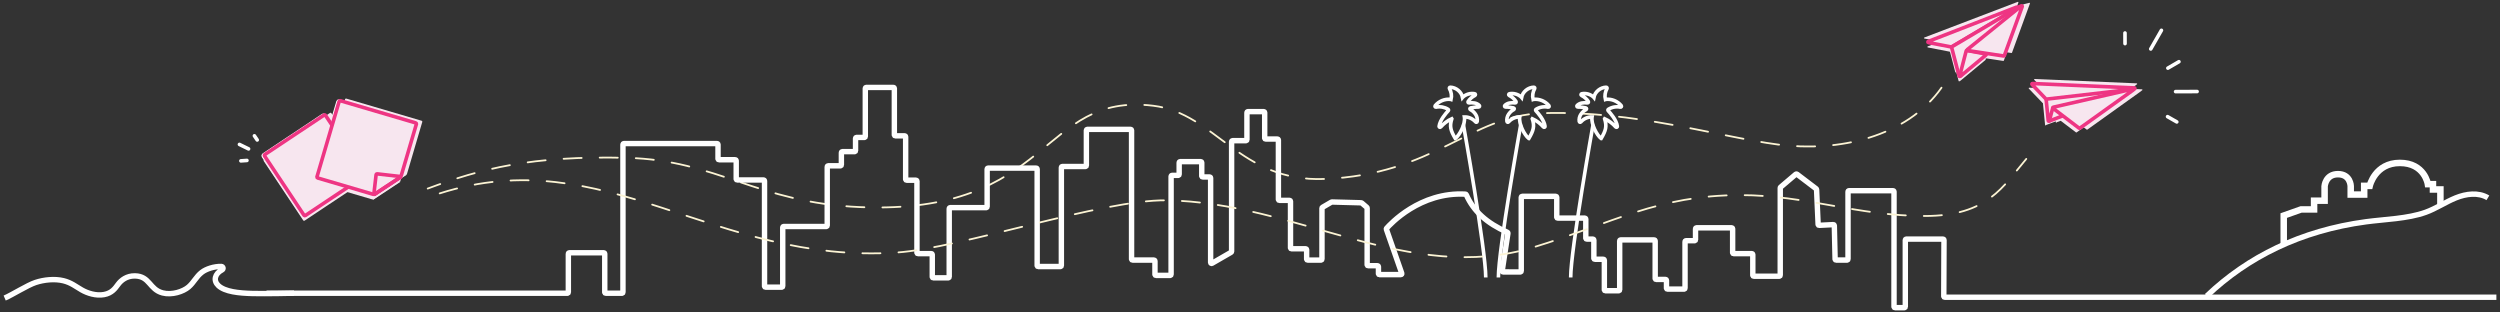 <?xml version="1.0" encoding="utf-8"?>
<!-- Generator: Adobe Illustrator 23.0.1, SVG Export Plug-In . SVG Version: 6.00 Build 0)  -->
<svg version="1.1" id="Layer_1" xmlns="http://www.w3.org/2000/svg" xmlns:xlink="http://www.w3.org/1999/xlink" x="0px" y="0px"
	 viewBox="0 0 1384.57 172.9" style="enable-background:new 0 0 1384.57 172.9;" xml:space="preserve">
<rect x="0" y="0" width="1384.57" height="172.9" fill="#333333" stroke="none"/>
<style type="text/css">
	.st0{fill:#F7E6EF;}
	.st1{fill:#F7E6EF;stroke:#EE3583;stroke-width:2;stroke-miterlimit:10;}
	.st2{fill:none;stroke:#FCF4D4;stroke-linecap:round;stroke-miterlimit:10;stroke-dasharray:10;}
	.st3{fill:none;stroke:#FFFFFF;stroke-width:2;stroke-miterlimit:10;}
	.st4{fill:none;stroke:#FFFFFF;stroke-width:2;stroke-linecap:round;stroke-miterlimit:10;}
	.st5{fill:#00B1B9;stroke:#FFFFFF;stroke-width:2;stroke-miterlimit:10;}
	.st6{fill:#FFFFFF;stroke:#FFFFFF;stroke-width:2;stroke-miterlimit:10;}
	.st7{fill:none;stroke:#FFFFFF;stroke-width:3.6;stroke-miterlimit:10;}
	.st8{fill:none;stroke:#FFFFFF;stroke-width:3;stroke-miterlimit:10;}
</style>
<g>
	<g>
		<path class="st0" d="M1116.864,7.211c0.327-0.194,0.084-0.693-0.27-0.555l-48.96,19.031
			c-0.29,0.113-0.251,0.534,0.053,0.593l12.739,2.456
			c0.074,0.014,0.151,0.001,0.217-0.038L1116.864,7.211z"/>
		<path class="st0" d="M1119.223,5.997l-0.432,0.349c-0.091-0.094-0.233-0.14-0.376-0.056
			l-37.673,22.349c-0.119,0.07-0.177,0.211-0.142,0.345l4.146,15.869
			c0.063,0.24,0.369,0.313,0.532,0.126l0.105-0.12
			c0.083,0.016,0.171,0.01,0.25-0.055l14.028-11.635
			c0.202-0.167,0.117-0.494-0.141-0.543l-2.924-0.55l0.219-0.249l12.634,1.92
			c0.146,0.022,0.287-0.062,0.337-0.2l9.921-27.203
			C1119.816,6.05,1119.468,5.8,1119.223,5.997z"/>
	</g>
	<path class="st0" d="M1117.358,1.072l-51.59,19.691
		c-0.29,0.113-0.251,0.534,0.054,0.593l12.739,2.456
		c0.074,0.014,0.151,0.001,0.217-0.038l0.099-0.059
		c-0.119,0.071-0.177,0.211-0.142,0.344l4.146,15.869
		c0.063,0.24,0.369,0.313,0.532,0.126l0.105-0.12
		c0.083,0.016,0.171,0.01,0.25-0.055l14.028-11.635
		c0.202-0.167,0.117-0.494-0.141-0.542l-2.924-0.55l0.219-0.249l12.634,1.92
		c0.146,0.022,0.287-0.062,0.337-0.2l9.921-27.203
		C1117.951,1.124,1117.603,0.875,1117.358,1.072z"/>
	<path class="st0" d="M1123.753,1.605c0,0-2.275,0.521-2.63,0.659l-48.96,19.031
		c-0.29,0.113-0.251,0.534,0.054,0.593l12.739,2.456
		c0.074,0.014,0.151,0.001,0.217-0.038l19.142-11.355l-19.042,11.296
		c-0.119,0.071-0.177,0.211-0.142,0.345l4.146,15.869
		c0.063,0.24,0.369,0.312,0.532,0.126l0.105-0.12
		c0.083,0.016,0.171,0.01,0.249-0.055l14.028-11.635
		c0.202-0.167,0.117-0.494-0.14-0.543l-2.924-0.55l0.219-0.249l12.634,1.92
		c0.146,0.022,0.287-0.062,0.337-0.2l9.921-27.203
		C1124.345,1.657,1123.997,1.408,1123.753,1.605z"/>
	<g>
		<path class="st1" d="M1067.953,23.551l12.739,2.456c0.074,0.014,0.151,0.001,0.217-0.038
			l36.221-21.487c0.327-0.194,0.084-0.693-0.27-0.555l-48.96,19.032
			C1067.61,23.071,1067.648,23.492,1067.953,23.551z"/>
		<path class="st1" d="M1080.867,26.255l4.146,15.869c0.063,0.24,0.369,0.313,0.532,0.126
			l33.527-38.217c0.232-0.265-0.088-0.65-0.391-0.47l-37.673,22.349
			C1080.89,25.981,1080.832,26.121,1080.867,26.255z"/>
		<path class="st1" d="M1088.947,28.152l-3.544,13.606
			c-0.076,0.291,0.266,0.508,0.497,0.316l14.028-11.635
			c0.202-0.167,0.117-0.494-0.141-0.543l-10.485-1.971
			C1089.143,27.896,1088.988,27.995,1088.947,28.152z"/>
		<path class="st1" d="M1089.566,27.431l29.924-24.163c0.244-0.197,0.593,0.052,0.485,0.347
			l-9.921,27.203c-0.051,0.139-0.192,0.222-0.337,0.2l-20.003-3.04
			C1089.448,27.938,1089.357,27.6,1089.566,27.431z"/>
	</g>
</g>
<g>
	<path class="st0" d="M1180.325,50.997l-56.447-2.428c-0.279-0.012-0.43,0.322-0.237,0.524
		l7.698,8.035c0.067,0.07,0.162,0.104,0.258,0.093l-0.152,0.018l1.176,11.955
		c0.035,0.355,0.544,0.379,0.612,0.029l7.412-2.824l9.086,6.921
		c0.104,0.079,0.246,0.085,0.356,0.013l29.55-21.139
		c0.193-0.138,0.709-0.581,0.709-0.581
		C1180.726,51.57,1180.706,51.013,1180.325,50.997z"/>
	<path class="st0" d="M1186.252,49.458l-56.447-2.428
		c-0.279-0.012-0.43,0.322-0.237,0.524l7.698,8.035
		c0.067,0.07,0.162,0.104,0.258,0.093l-0.152,0.018l1.176,11.955
		c0.035,0.355,0.544,0.379,0.612,0.029l7.412-2.824l9.086,6.921
		c0.104,0.079,0.246,0.085,0.356,0.013l29.55-21.139
		c0.193-0.138,0.709-0.581,0.709-0.581
		C1186.653,50.031,1186.633,49.474,1186.252,49.458z"/>
	<path class="st0" d="M1183.327,46.161l-56.447-2.428
		c-0.279-0.012-0.43,0.322-0.237,0.524l7.698,8.035
		c0.067,0.07,0.162,0.104,0.258,0.093l-0.152,0.018l1.176,11.955
		c0.035,0.355,0.544,0.379,0.612,0.029l7.412-2.824l9.086,6.921
		c0.104,0.079,0.246,0.085,0.356,0.013l29.55-21.139
		c0.193-0.138,0.709-0.581,0.709-0.581
		C1183.728,46.735,1183.708,46.178,1183.327,46.161z"/>
	<g>
		<path class="st1" d="M1125.394,46.776l7.698,8.035c0.067,0.07,0.163,0.104,0.259,0.093
			l48.749-5.608c0.379-0.044,0.359-0.601-0.022-0.617l-56.447-2.428
			C1125.352,46.24,1125.201,46.574,1125.394,46.776z"/>
		<path class="st1" d="M1136.862,59.815l-1.875,7.09
			c-0.068,0.35-0.577,0.326-0.612-0.029l-1.176-11.954"/>
		<line class="st1" x1="1134.599" y1="67.154" x2="1181.749" y2="48.989"/>
		<path class="st1" d="M1136.96,59.939l14.525,11.064c0.104,0.079,0.247,0.085,0.356,0.013
			l29.551-21.139c0.275-0.197,0.081-0.629-0.249-0.554l-44.06,10.066
			C1136.824,59.446,1136.75,59.779,1136.96,59.939z"/>
	</g>
</g>
<path class="st2" d="M1075.259,48.566c-19.361,27.481-57.253,35.836-90.587,31.485
	c-33.334-4.35-79.787-19.107-130.511-17.358
	c-40,1.379-59.886,33.991-120.667,36.423
	c-46.977,1.879-60.163-36.384-94.826-40.56
	c-63.006-7.591-55.664,60.564-162.268,56.143
	c-57.164-2.371-79.136-26-129.116-27.281
	c-53.292-1.366-81.205,6.162-110.402,17.018"/>
<g>
	<g>
		<path class="st3" d="M882.285,68.968c0,0-12.39,69.434-12.39,84.681"/>
		<path class="st3" d="M886.736,76.712c-2.359-1.874-5.646-8.007-5.021-11.914l0.004-0.023
			c-2.344-0.074-4.687,0.991-6.211,2.767c-0.274,0.319-0.808,0.187-0.871-0.228
			c-0.214-1.412,0.117-2.908,0.939-4.078c0.748-1.064,1.643-1.955,2.828-2.526
			c0.425-0.205,0.363-0.826-0.097-0.931c-1.12-0.256-2.739-0.527-4.507-0.507
			c-0.441,0.005-0.67-0.528-0.366-0.849c0.68-0.716,1.648-1.176,2.63-1.372
			c1.026-0.205,2.077-0.164,3.123-0.065c0.417,0.04,0.695-0.422,0.469-0.775
			c-0.918-1.43-2.24-2.6-3.77-3.342c-0.427-0.207-0.384-0.846,0.081-0.938
			c2.387-0.472,5.014,0.264,6.745,1.989l0.029,0.034
			c0.604-3.135,3.641-5.573,6.805-5.64c0.385-0.008,0.646,0.409,0.453,0.743
			c-1.042,1.808-1.382,4.019-0.901,6.052l0.217-0.074
			c3.208-0.406,6.561,1.004,8.596,3.5c0.308,0.378-0.022,0.912-0.499,0.811
			c-2.27-0.483-4.736-0.047-6.688,1.212c-0.258,0.166-0.294,0.532-0.083,0.755
			c1.201,1.277,4.699,5.257,5.09,8.66c0.056,0.484-0.554,0.749-0.874,0.381
			c-1.688-1.942-3.796-3.52-6.139-4.585l-0.021,0.036
			c1.338,4.224,0.655,6.445-1.939,10.908L886.736,76.712z"/>
	</g>
	<g>
		<path class="st3" d="M842.242,68.968c0,0-12.39,69.434-12.39,84.681"/>
		<path class="st3" d="M846.693,76.712c-2.359-1.874-5.646-8.007-5.021-11.914l0.004-0.023
			c-2.344-0.074-4.687,0.991-6.211,2.767c-0.274,0.319-0.808,0.187-0.871-0.228
			c-0.214-1.412,0.117-2.908,0.939-4.078c0.748-1.064,1.643-1.955,2.828-2.526
			c0.425-0.205,0.363-0.826-0.097-0.931c-1.12-0.256-2.739-0.527-4.507-0.507
			c-0.442,0.005-0.67-0.528-0.366-0.849c0.68-0.716,1.648-1.176,2.629-1.372
			c1.026-0.205,2.077-0.164,3.123-0.065c0.418,0.04,0.695-0.422,0.469-0.775
			c-0.918-1.43-2.24-2.6-3.77-3.342c-0.427-0.207-0.384-0.846,0.081-0.938
			c2.387-0.472,5.014,0.264,6.745,1.989l0.029,0.034
			c0.604-3.135,3.641-5.573,6.805-5.64c0.385-0.008,0.646,0.409,0.453,0.743
			c-1.042,1.808-1.382,4.019-0.902,6.052l0.217-0.074
			c3.208-0.406,6.561,1.004,8.596,3.5c0.308,0.378-0.022,0.912-0.498,0.811
			c-2.27-0.483-4.736-0.047-6.688,1.212c-0.258,0.166-0.294,0.532-0.083,0.755
			c1.201,1.277,4.699,5.257,5.09,8.66c0.056,0.484-0.554,0.749-0.874,0.381
			c-1.688-1.942-3.796-3.52-6.139-4.585l-0.021,0.036
			c1.338,4.224,0.655,6.445-1.939,10.908L846.693,76.712z"/>
	</g>
	<g>
		<path class="st3" d="M810.46,68.968c0,0,12.39,69.434,12.39,84.681"/>
		<path class="st3" d="M806.009,76.712c2.359-1.874,5.646-8.007,5.021-11.914l-0.004-0.023
			c2.344-0.074,4.687,0.991,6.211,2.767c0.274,0.319,0.808,0.187,0.871-0.228
			c0.214-1.412-0.117-2.908-0.94-4.078c-0.748-1.064-1.643-1.955-2.828-2.526
			c-0.425-0.205-0.363-0.826,0.097-0.931c1.12-0.256,2.739-0.527,4.507-0.507
			c0.442,0.005,0.67-0.528,0.366-0.849c-0.68-0.716-1.648-1.176-2.63-1.372
			c-1.026-0.205-2.077-0.164-3.123-0.065c-0.417,0.04-0.695-0.422-0.469-0.775
			c0.918-1.43,2.24-2.6,3.77-3.342c0.427-0.207,0.384-0.846-0.081-0.938
			c-2.387-0.472-5.014,0.264-6.745,1.989l-0.029,0.034
			c-0.604-3.135-3.641-5.573-6.805-5.64c-0.385-0.008-0.646,0.409-0.453,0.743
			c1.042,1.808,1.382,4.019,0.901,6.052l-0.217-0.074
			c-3.208-0.406-6.561,1.004-8.596,3.5c-0.308,0.378,0.022,0.912,0.499,0.811
			c2.27-0.483,4.736-0.047,6.688,1.212c0.258,0.166,0.294,0.532,0.083,0.755
			c-1.201,1.277-4.699,5.257-5.09,8.66c-0.056,0.484,0.554,0.749,0.874,0.381
			c1.688-1.942,3.796-3.52,6.139-4.585l0.021,0.036
			c-1.338,4.224-0.655,6.445,1.939,10.908L806.009,76.712z"/>
	</g>
</g>
<g>
	<line class="st4" x1="1197.057" y1="16.791" x2="1191.146" y2="27.121"/>
	<line class="st4" x1="1206.749" y1="34.172" x2="1200.629" y2="37.736"/>
	<line class="st4" x1="1176.874" y1="18.275" x2="1176.897" y2="24.153"/>
	<line class="st4" x1="1216.807" y1="50.698" x2="1204.906" y2="50.744"/>
	<line class="st4" x1="1205.559" y1="67.522" x2="1200.457" y2="64.602"/>
</g>
<g>
	<path class="st3" d="M201.395,97.651l-32.929,21.919
		c-0.23,0.153-0.54,0.091-0.693-0.139l-21.919-32.929
		c-0.153-0.23-0.091-0.54,0.139-0.693l32.929-21.919
		c0.23-0.153,0.54-0.091,0.693,0.139l21.919,32.929
		C201.687,97.188,201.625,97.498,201.395,97.651z"/>
	<g>
		<g>
			<path class="st5" d="M187.233,56.313l-12.298,41.812
				c-0.078,0.265,0.074,0.543,0.339,0.621l30.826,9.067
				c0.142,0.042,0.295,0.019,0.418-0.063l14.835-9.853
				c0.098-0.065,0.17-0.163,0.203-0.275l8.45-28.727
				c0.078-0.265-0.074-0.543-0.339-0.621l-41.812-12.298
				C187.589,55.896,187.311,56.048,187.233,56.313z"/>
		</g>
		<path class="st5" d="M206.405,108.064l1.279-11.146c0.031-0.274,0.279-0.471,0.554-0.44
			l13.369,1.535"/>
		<line class="st6" x1="221.608" y1="98.014" x2="206.405" y2="108.064"/>
		<line class="st6" x1="206.405" y1="108.064" x2="221.608" y2="98.014"/>
	</g>
	<g>
		<line class="st4" x1="133.413" y1="89.092" x2="136.752" y2="88.863"/>
		<line class="st4" x1="132.613" y1="79.986" x2="137.663" y2="82.458"/>
		<line class="st4" x1="140.899" y1="75.215" x2="142.449" y2="77.519"/>
	</g>
</g>
<path class="st7" d="M1351.558,113.933v-9.001h-4.115v-2.939h-2.822
	c0,0-1.764-11.757-15.519-11.757c-13.756,0-16.695,12.698-16.695,12.698h-3.057v4.82
	h-7.463v-4.703c0,0-0.118-6.584-7.054-6.584c-6.937,0-7.407,6.702-7.407,6.702
	v7.995h-5.823v4.82h-7.172l-9.641,3.41v15.703"/>
<g>
	<g>
		<path class="st0" d="M201.579,100.311l-32.929,21.919
			c-0.23,0.153-0.54,0.091-0.693-0.139l-21.919-32.929
			c-0.153-0.23-0.091-0.54,0.139-0.693l32.929-21.919
			c0.23-0.153,0.54-0.091,0.693,0.139l21.919,32.929
			C201.871,99.848,201.809,100.158,201.579,100.311z"/>
		<g>
			<g>
				<path class="st0" d="M187.417,58.973l-12.298,41.812
					c-0.078,0.265,0.074,0.543,0.339,0.621l30.826,9.067
					c0.142,0.042,0.295,0.019,0.418-0.063l14.835-9.854
					c0.098-0.065,0.17-0.163,0.203-0.275l8.45-28.727
					c0.078-0.265-0.074-0.543-0.339-0.621l-41.812-12.298
					C187.773,58.556,187.495,58.708,187.417,58.973z"/>
			</g>
			<path class="st0" d="M206.59,110.724l1.279-11.146c0.031-0.274,0.279-0.471,0.554-0.44
				l13.369,1.535"/>
			<line class="st0" x1="221.792" y1="100.673" x2="206.59" y2="110.724"/>
			<line class="st0" x1="206.59" y1="110.724" x2="221.792" y2="100.673"/>
		</g>
	</g>
	<g>
		<path class="st0" d="M205.271,96.26l-32.929,21.919
			c-0.23,0.153-0.54,0.091-0.693-0.139l-21.919-32.929
			c-0.153-0.23-0.091-0.54,0.139-0.693l32.929-21.919
			c0.23-0.153,0.54-0.091,0.693,0.139l21.919,32.929
			C205.563,95.796,205.5,96.107,205.271,96.26z"/>
		<g>
			<g>
				<path class="st0" d="M191.109,54.921l-12.298,41.812
					c-0.078,0.265,0.074,0.543,0.339,0.621l30.826,9.067
					c0.142,0.042,0.295,0.019,0.418-0.063l14.835-9.854
					c0.098-0.065,0.17-0.163,0.203-0.275l8.45-28.727
					c0.078-0.265-0.074-0.543-0.339-0.621l-41.812-12.298
					C191.465,54.505,191.187,54.657,191.109,54.921z"/>
			</g>
			<path class="st0" d="M210.281,106.673l1.279-11.146
				c0.031-0.274,0.279-0.471,0.554-0.44l13.369,1.535"/>
			<line class="st0" x1="225.484" y1="96.622" x2="210.281" y2="106.673"/>
			<line class="st0" x1="210.281" y1="106.673" x2="225.484" y2="96.622"/>
		</g>
	</g>
	<g>
		<path class="st1" d="M202.006,97.454l-32.929,21.919
			c-0.23,0.153-0.54,0.091-0.693-0.139l-21.919-32.929
			c-0.153-0.23-0.091-0.54,0.139-0.693l32.929-21.919
			c0.23-0.153,0.54-0.091,0.693,0.139l21.919,32.929
			C202.299,96.991,202.236,97.301,202.006,97.454z"/>
		<g>
			<g>
				<path class="st1" d="M187.845,56.116L175.546,97.928
					c-0.078,0.265,0.074,0.543,0.339,0.621l30.826,9.067
					c0.142,0.042,0.295,0.019,0.418-0.063l14.835-9.853
					c0.098-0.065,0.17-0.163,0.203-0.275l8.449-28.727
					c0.078-0.265-0.074-0.543-0.339-0.621l-41.812-12.298
					C188.201,55.699,187.923,55.851,187.845,56.116z"/>
			</g>
			<path class="st1" d="M207.017,107.867l1.279-11.146
				c0.031-0.274,0.279-0.471,0.554-0.44l13.369,1.535"/>
			<line class="st1" x1="222.22" y1="97.817" x2="207.017" y2="107.867"/>
			<line class="st1" x1="207.017" y1="107.867" x2="222.22" y2="97.817"/>
		</g>
	</g>
</g>
<path class="st8" d="M147.605,162.393h166.661c0.276,0,0.5-0.224,0.5-0.5v-21.402
	c0-0.276,0.224-0.5,0.5-0.5h19.162c0.276,0,0.5,0.224,0.5,0.5v21.402c0,0.276,0.224,0.5,0.5,0.5
	h9.081c0.276,0,0.5-0.224,0.5-0.5V80.005c0-0.276,0.224-0.5,0.5-0.5H397.154
	c0.276,0,0.5,0.224,0.5,0.5v7.961c0,0.276,0.224,0.5,0.5,0.5h9.081c0.276,0,0.5,0.224,0.5,0.5
	v10.201c0,0.276,0.224,0.5,0.5,0.5h14.682c0.276,0,0.5,0.224,0.5,0.5v58.366
	c0,0.276,0.224,0.5,0.5,0.5h9.081c0.276,0,0.5-0.224,0.5-0.5v-32.603c0-0.276,0.224-0.5,0.5-0.5
	h23.642c0.276,0,0.5-0.224,0.5-0.5V92.326c0-0.276,0.224-0.5,0.5-0.5h6.841
	c0.276,0,0.5-0.224,0.5-0.5V84.485c0-0.276,0.224-0.5,0.5-0.5h6.841c0.276,0,0.5-0.224,0.5-0.5
	V76.615c0-0.276,0.224-0.5,0.5-0.5h4.41c0.276,0,0.5-0.224,0.5-0.5V48.91
	c0-0.276,0.224-0.5,0.5-0.5h15.086c0.276,0,0.5,0.224,0.5,0.5V74.721c0,0.276,0.224,0.5,0.5,0.5
	h5.256c0.276,0,0.5,0.224,0.5,0.5v23.576c0,0.276,0.224,0.5,0.5,0.5h5.256
	c0.276,0,0.5,0.224,0.5,0.5v39.663c0,0.276,0.224,0.5,0.5,0.5h7.49c0.276,0,0.5,0.224,0.5,0.5
	v12.405c0,0.276,0.224,0.5,0.5,0.5h8.384c0.276,0,0.5-0.224,0.5-0.5v-37.875
	c0-0.276,0.224-0.5,0.5-0.5h20.002c0.276,0,0.5-0.224,0.5-0.5v-20.895c0-0.276,0.224-0.5,0.5-0.5
	h26.704c0.276,0,0.5,0.224,0.5,0.5v53.515c0,0.276,0.224,0.5,0.5,0.5h12.405
	c0.276,0,0.5-0.224,0.5-0.5V92.701c0-0.276,0.224-0.5,0.5-0.5h12.852c0.276,0,0.5-0.224,0.5-0.5
	V72.146c0-0.276,0.224-0.5,0.5-0.5h24.023c0.276,0,0.5,0.224,0.5,0.5V143.535
	c0,0.276,0.224,0.5,0.5,0.5h11.958c0.276,0,0.5,0.224,0.5,0.5v7.49c0,0.276,0.224,0.5,0.5,0.5
	h7.937c0.276,0,0.5-0.224,0.5-0.5V97.616c0-0.276,0.224-0.5,0.5-0.5h3.468
	c0.276,0,0.5-0.224,0.5-0.5v-6.596c0-0.276,0.224-0.5,0.5-0.5h11.512c0.276,0,0.5,0.224,0.5,0.5
	v7.49c0,0.276,0.224,0.5,0.5,0.5h3.915c0.276,0,0.5,0.224,0.5,0.5v46.893
	c0,0.385,0.417,0.625,0.75,0.433l10.618-6.126
	c0.155-0.089,0.25-0.254,0.25-0.433V78.402c0-0.276,0.224-0.5,0.5-0.5h7.49
	c0.276,0,0.5-0.224,0.5-0.5V62.316c0-0.276,0.224-0.5,0.5-0.5h8.831c0.276,0,0.5,0.224,0.5,0.5
	v14.193c0,0.276,0.224,0.5,0.5,0.5h6.596c0.276,0,0.5,0.224,0.5,0.5v32.96
	c0,0.276,0.224,0.5,0.5,0.5h5.703c0.276,0,0.5,0.224,0.5,0.5v25.811c0,0.276,0.224,0.5,0.5,0.5
	h7.937c0.276,0,0.5,0.224,0.5,0.5v5.256c0,0.276,0.224,0.5,0.5,0.5h7.49
	c0.276,0,0.5-0.224,0.5-0.5v-28.258c0-0.178,0.094-0.342,0.248-0.432l4.991-2.911
	c0.08-0.047,0.172-0.07,0.265-0.068l16.214,0.438
	c0.115,0.003,0.225,0.046,0.312,0.12l2.819,2.416
	c0.111,0.095,0.175,0.234,0.175,0.38v31.443c0,0.276,0.224,0.5,0.5,0.5h5.256
	c0.276,0,0.5,0.224,0.5,0.5v3.915c0,0.276,0.224,0.5,0.5,0.5h11.95
	c0.344,0,0.586-0.34,0.472-0.665l-8.537-24.441
	c-0.059-0.169-0.026-0.355,0.092-0.49c1.925-2.207,18.575-20.388,43.725-18.953
	c0.188,0.011,0.356,0.129,0.433,0.302c4.057,9.183,11.265,15.694,22.783,20.828
	c0.204,0.091,0.326,0.307,0.293,0.529l-3.171,20.839
	c-0.046,0.302,0.188,0.575,0.494,0.575l9.557,0.01
	c0.276,0,0.5-0.224,0.5-0.5v-40.877c0-0.276,0.224-0.5,0.5-0.5h18.661
	c0.276,0,0.5,0.224,0.5,0.5v11.065c0,0.276,0.224,0.5,0.5,0.5h15.086c0.276,0,0.5,0.224,0.5,0.5
	v10.618c0,0.276,0.224,0.5,0.5,0.5h3.468c0.276,0,0.5,0.224,0.5,0.5v10.171
	c0,0.276,0.224,0.5,0.5,0.5h4.809c0.276,0,0.5,0.224,0.5,0.5v16.427c0,0.276,0.224,0.5,0.5,0.5
	h7.49c0.276,0,0.5-0.224,0.5-0.5v-27.151c0-0.276,0.224-0.5,0.5-0.5h18.661
	c0.276,0,0.5,0.224,0.5,0.5v20.895c0,0.276,0.224,0.5,0.5,0.5h5.256c0.276,0,0.5,0.224,0.5,0.5
	v4.362c0,0.276,0.224,0.5,0.5,0.5h9.277c0.276,0,0.5-0.224,0.5-0.5v-25.811
	c0-0.276,0.224-0.5,0.5-0.5h4.809c0.276,0,0.5-0.224,0.5-0.5v-6.149c0-0.276,0.224-0.5,0.5-0.5
	h19.555c0.276,0,0.5,0.224,0.5,0.5v13.299c0,0.276,0.224,0.5,0.5,0.5h10.171
	c0.276,0,0.5,0.224,0.5,0.5v11.512c0,0.276,0.224,0.5,0.5,0.5h14.193c0.276,0,0.5-0.224,0.5-0.5
	V104.05c0-0.147,0.064-0.286,0.176-0.381l8.454-7.186
	c0.179-0.152,0.439-0.159,0.626-0.017l10.664,8.105
	c0.118,0.09,0.19,0.228,0.197,0.376l0.861,19.372
	c0.012,0.277,0.248,0.491,0.524,0.477l7.922-0.396
	c0.281-0.014,0.518,0.207,0.525,0.488l0.424,18.659
	c0.006,0.272,0.228,0.489,0.5,0.489h6.161c0.276,0,0.5-0.224,0.5-0.5v-37.429
	c0-0.276,0.224-0.5,0.5-0.5h24.47c0.276,0,0.5,0.224,0.5,0.5v63.792c0,0.276,0.224,0.5,0.5,0.5
	h5.256c0.276,0,0.5-0.224,0.5-0.5v-36.982c0-0.276,0.224-0.5,0.5-0.5h20.43
	c0.277,0,0.501,0.225,0.5,0.502l-0.122,31.199c-0.001,0.277,0.223,0.502,0.5,0.502
	h305.547"/>
<path class="st8" d="M1377.869,109.559c-5.271-3.191-12.104-2.272-17.814,0.043
	c-5.71,2.315-10.866,5.884-16.663,7.969c-9.975,3.589-22.534,3.839-33.04,5.253
	c-36.135,4.863-65.518,19.478-88.201,41.103"/>
<path class="st8" d="M2.593,165.075c4.178-1.789,12.547-7.122,17.11-8.635
	s10.544-2.17,15.434-0.966c4.272,1.052,6.933,3.268,10.11,5.089
	c3.178,1.821,7.953,3.399,12.405,2.573c4.351-0.807,6.121-3.43,7.775-5.675
	c1.653-2.245,4.737-4.75,9.352-4.657c8.247,0.166,7.896,7.475,15.258,9.417
	c5.145,1.357,11.409-0.708,14.397-3.276c2.988-2.568,4.131-5.645,7.341-8.14
	c2.39-1.857,6.757-3.312,10.789-3.228c1.037,0.022,1.338,1.413,0.42,1.894
	c-4.08,2.138-4.959,5.956-2.05,8.703c3.613,3.412,11.374,4.179,18.849,4.374
	c7.451,0.195,22.885-0.169,22.885-0.169s0.093-0.011,0.141-0.011"/>
<path class="st2" d="M243.517,107.109c91.782-29.274,151.89,39.493,253.059,32.748
	c35.336-2.356,113.934-29.387,149.345-28.905
	c71.995,0.978,134.424,46.996,203.301,26.015
	c43.75-13.327,68.923-28.905,114.658-28.905c36.614,0,64.555,11.562,102.132,11.562
	c34.9,0,43.358-16.38,56.196-31.613"/>
</svg>
